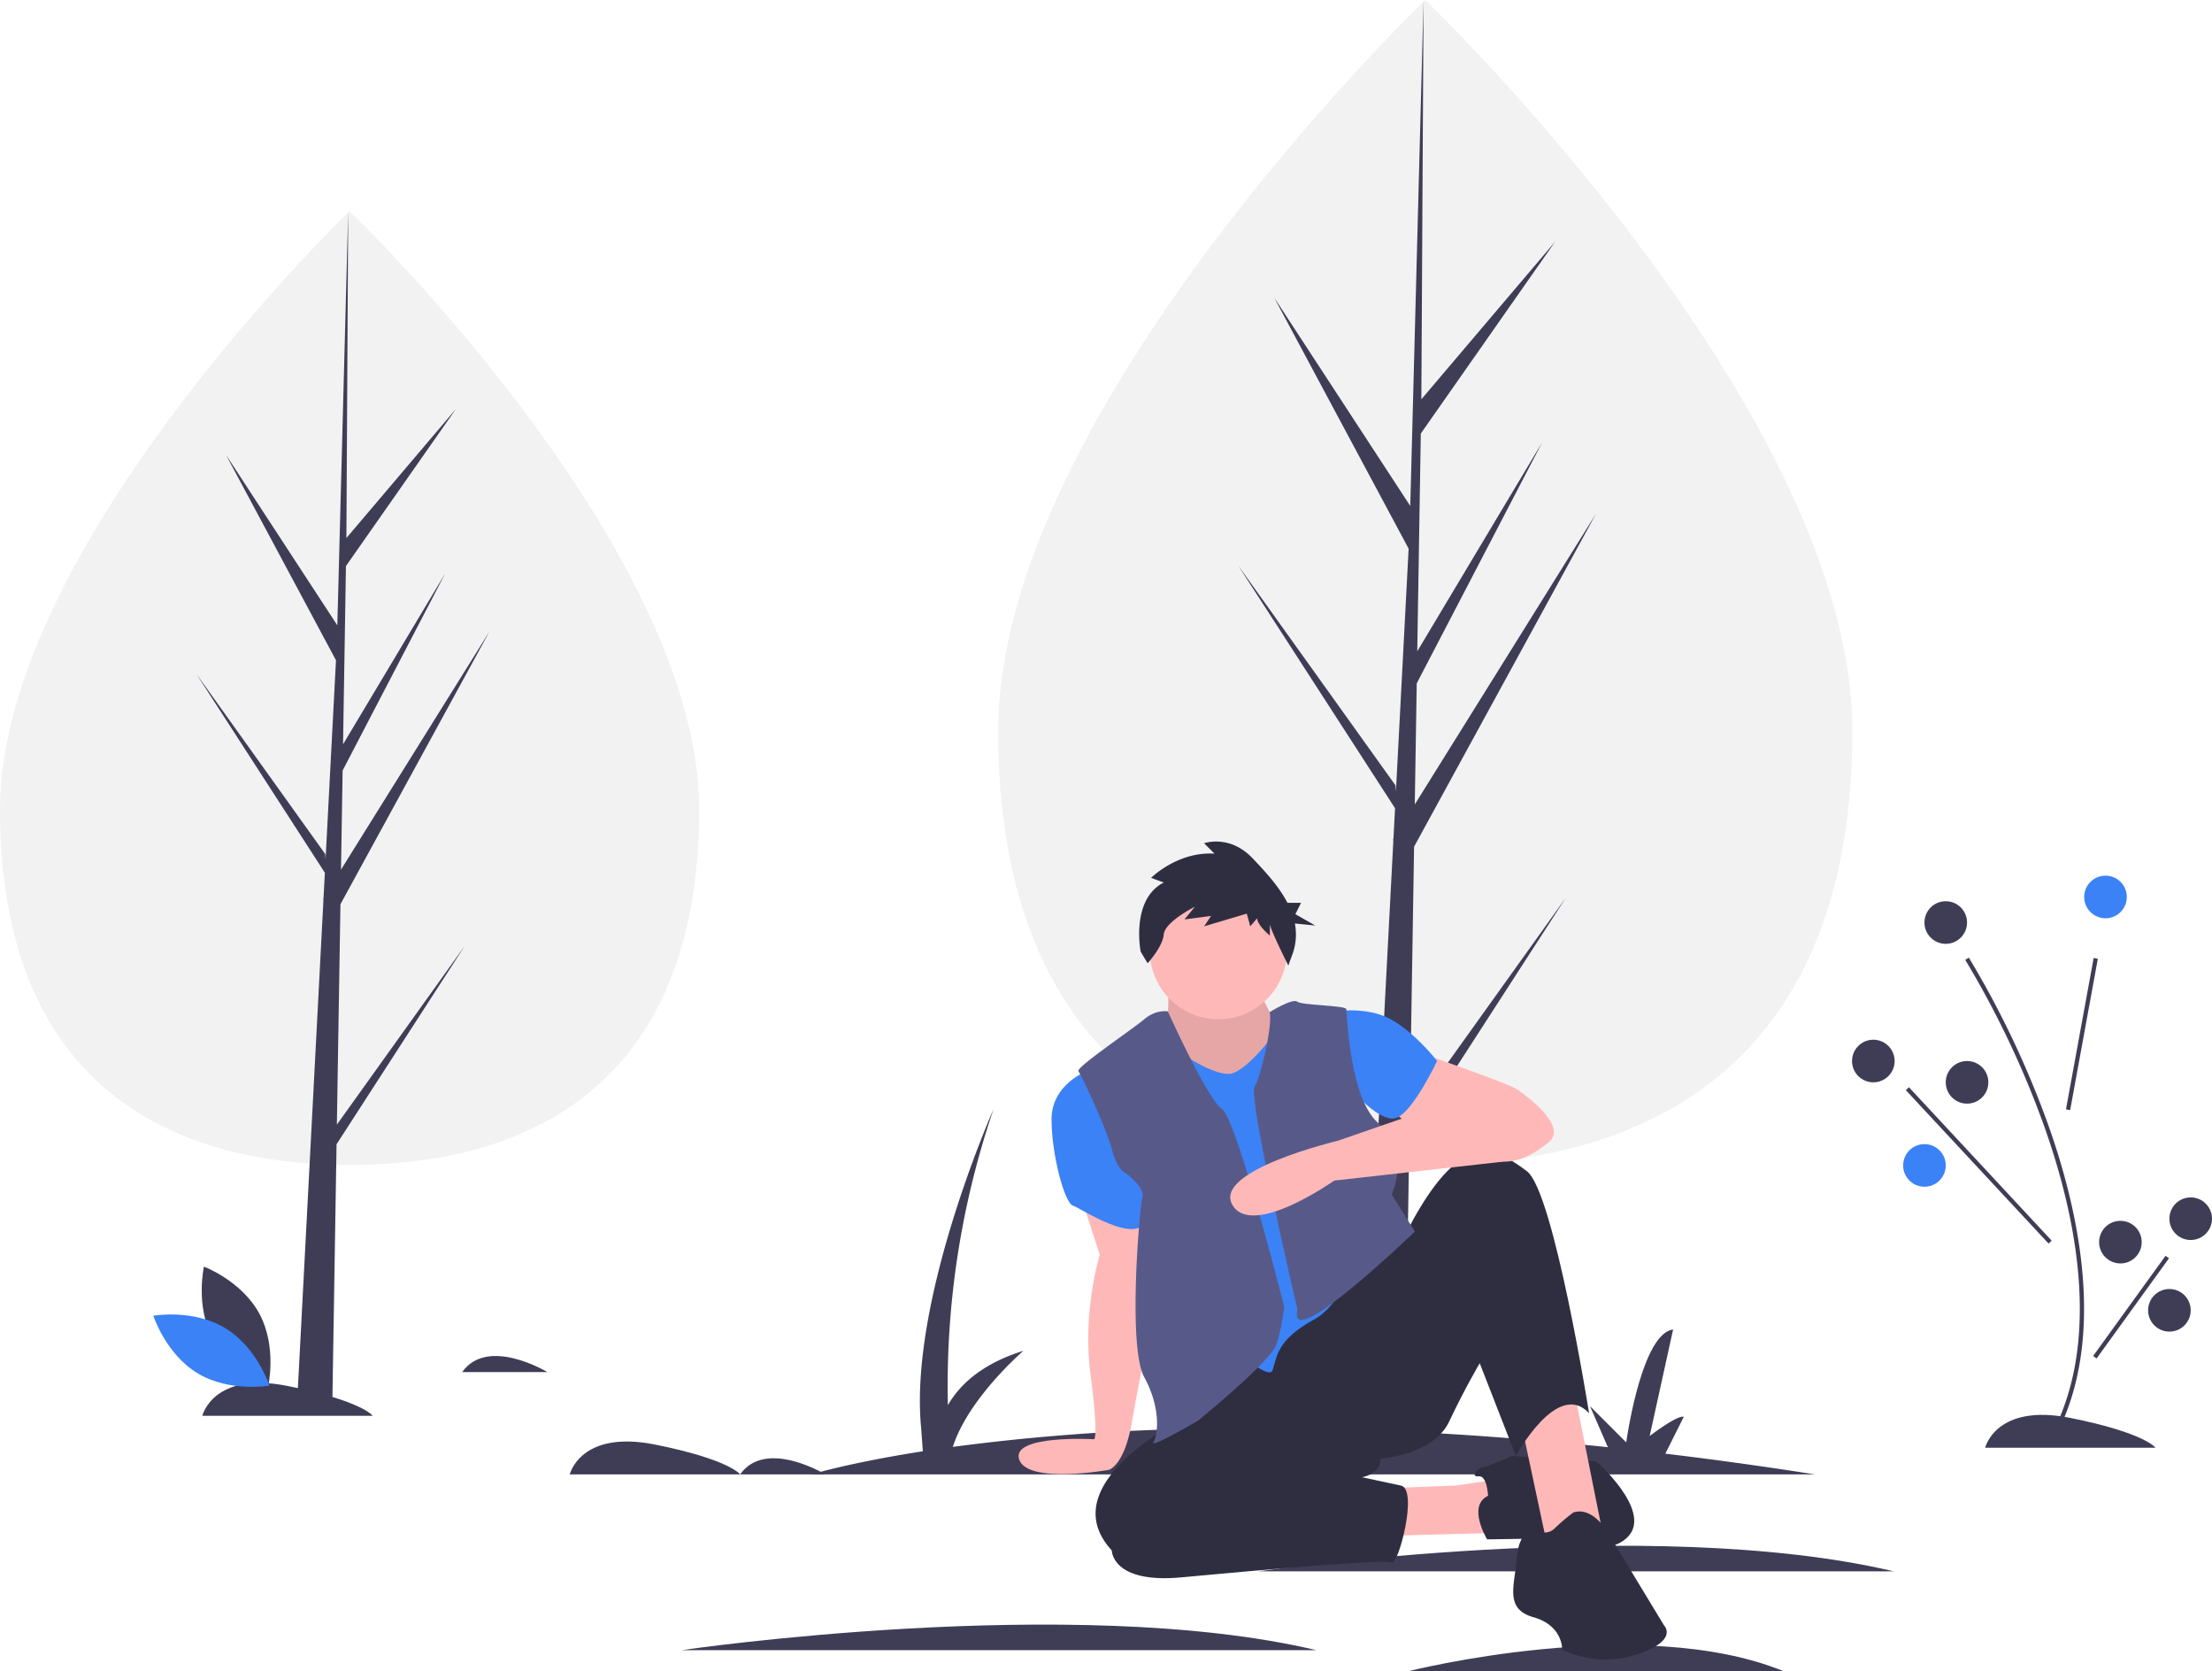 <svg id="ffb37006-6823-47d5-b4b5-21f07e9e71a0" data-name="Layer 1" xmlns="http://www.w3.org/2000/svg" width="1038.483" height="784.406" viewBox="0 0 1038.483 784.406"><title>a_moment_to_relax</title><path d="M348.242,749.776s5-21,40-14,40,14,40,14Z" transform="translate(-80.758 -57.797)" fill="#3f3d56"/><path d="M175.742,722.276s5-21,40-14,40,14,40,14Z" transform="translate(-80.758 -57.797)" fill="#3f3d56"/><path d="M468.242,749.776s-28-17-40,0Z" transform="translate(-80.758 -57.797)" fill="#3f3d56"/><path d="M337.742,701.776s-28-17-40,0Z" transform="translate(-80.758 -57.797)" fill="#3f3d56"/><path d="M180.667,686.157c8.336,15.46,26.028,22.096,26.028,22.096s4.177-18.429-4.159-33.888-26.028-22.096-26.028-22.096S172.331,670.697,180.667,686.157Z" transform="translate(-80.758 -57.797)" fill="#3f3d56"/><path d="M186.397,681.07c15.05,9.055,20.846,27.04,20.846,27.04s-18.605,3.305-33.655-5.75-20.846-27.04-20.846-27.04S171.347,672.016,186.397,681.07Z" transform="translate(-80.758 -57.797)" fill="#3b82f6"/><path d="M1012.742,737.276s5-21,40-14,40,14,40,14Z" transform="translate(-80.758 -57.797)" fill="#3f3d56"/><path d="M932.742,749.776q-36.476-5.71-70.143-9.714l8.643-17.286c-3-1-16,9-16,9l11-50c-15,2-22,53-22,53l-17-17,8.368,19.247c-68.681-7.217-127.947-9.469-177.766-8.952l7.397-14.795c-3-1-16,9-16,9l11-50c-15,2-22,53-22,53l-17-17,8.863,20.386a997.848,997.848,0,0,0-102.023,8.216c7.382-22.996,33.159-45.102,33.159-45.102-19.821,6.166-30.132,16.212-35.469,25.525a401.561,401.561,0,0,1,21.469-139.025s-40,90-34,150l.761,10.658c-34.799,5.429-52.261,10.842-52.261,10.842Z" transform="translate(-80.758 -57.797)" fill="#3f3d56"/><path d="M671.742,795.276s184-27,298,0" transform="translate(-80.758 -57.797)" fill="#3f3d56"/><path d="M400.742,832.276s184-27,298,0" transform="translate(-80.758 -57.797)" fill="#3f3d56"/><path d="M741.742,842.203s108.98-27.639,176.5,0" transform="translate(-80.758 -57.797)" fill="#3f3d56"/><path d="M1046.13,731.235l-1.777-.918c23.082-44.624,10.739-102.575-3.679-143.332a439.291,439.291,0,0,0-37.278-78.675l1.69-1.068a441.537,441.537,0,0,1,37.472,79.075C1057.11,627.447,1069.54,685.976,1046.13,731.235Z" transform="translate(-80.758 -57.797)" fill="#3f3d56"/><rect x="1021.652" y="542.276" width="72.18" height="1.999" transform="matrix(0.18, -0.984, 0.984, 0.18, 252.432, 1428.342)" fill="#3f3d56"/><rect x="1008.741" y="555.6" width="2.001" height="98.351" transform="translate(-222.21 792.104) rotate(-42.94)" fill="#3f3d56"/><rect x="1052.237" y="670.276" width="58.009" height="2" transform="translate(-176.975 1096.476) rotate(-54.137)" fill="#3f3d56"/><circle cx="988.483" cy="420.979" r="10" fill="#3b82f6"/><circle cx="879.483" cy="497.979" r="10" fill="#3f3d56"/><circle cx="923.483" cy="507.979" r="10" fill="#3f3d56"/><circle cx="903.483" cy="546.979" r="10" fill="#3b82f6"/><circle cx="1028.483" cy="571.979" r="10" fill="#3f3d56"/><circle cx="995.483" cy="582.979" r="10" fill="#3f3d56"/><circle cx="1018.483" cy="614.979" r="10" fill="#3f3d56"/><circle cx="913.483" cy="432.979" r="10" fill="#3f3d56"/><path d="M409.021,437.768c0,123.61-73.484,166.77-164.132,166.77s-164.132-43.16-164.132-166.77S244.89,156.907,244.89,156.907,409.021,314.158,409.021,437.768Z" transform="translate(-80.758 -57.797)" fill="#f2f2f2"/><polygon points="158.153 527.833 159.833 424.383 229.79 296.4 160.097 408.154 160.852 361.639 209.067 269.044 161.052 349.329 161.052 349.329 162.412 265.669 214.04 191.952 162.625 252.514 163.474 99.11 158.138 302.188 158.576 293.811 106.085 213.464 157.735 309.893 152.844 403.327 152.698 400.847 92.185 316.294 152.515 409.608 151.903 421.293 151.794 421.469 151.844 422.428 139.435 659.478 156.014 659.478 158.003 537.037 218.185 443.952 158.153 527.833" fill="#3f3d56"/><path d="M950.405,400.919c0,151.011-89.774,203.739-200.516,203.739S549.374,551.93,549.374,400.919,749.89,57.797,749.89,57.797,950.405,249.907,950.405,400.919Z" transform="translate(-80.758 -57.797)" fill="#f2f2f2"/><polygon points="661.827 523.761 663.88 397.378 749.345 241.024 664.202 377.552 665.126 320.725 724.028 207.605 665.37 305.687 665.37 305.687 667.03 203.481 730.104 113.423 667.291 187.409 668.329 0 661.809 248.096 662.345 237.861 598.218 139.704 661.317 257.508 655.341 371.654 655.164 368.625 581.236 265.329 654.94 379.328 654.192 393.603 654.059 393.818 654.12 394.99 638.96 684.589 659.214 684.589 661.645 535.005 735.167 421.285 661.827 523.761" fill="#3f3d56"/><path d="M587.926,618.414l9.137,28.282s-8.267,26.541-4.351,56.128,1.74,30.457,1.74,30.457-39.126-2.252-35.21,9.495,42.172,4.863,42.172,4.863,7.347-1.978,10.828-22.863,12.232-61.111,12.232-61.111l-8.229-37.975Z" transform="translate(-80.758 -57.797)" fill="#ffb8b8"/><path d="M590.971,560.545s-16.534,6.091-16.534,22.625,6.091,39.159,10.007,40.464,30.022,19.144,34.808,6.527S590.971,560.545,590.971,560.545Z" transform="translate(-80.758 -57.797)" fill="#3b82f6"/><polygon points="648.575 698.544 683.383 697.239 709.925 693.323 702.093 719.429 637.698 721.169 648.575 698.544" fill="#ffb8b8"/><path d="M779.37,759.822s-.435-9.572-4.351-9.137-1.305-3.481,2.176-4.351,13.488-5.221,13.488-5.221L830.277,743.723s25.671,22.625,15.229,34.808-37.419,1.305-37.419,1.305l-29.152.435S769.363,764.608,779.37,759.822Z" transform="translate(-80.758 -57.797)" fill="#2f2e41"/><polygon points="714.276 668.522 726.893 727.696 753 722.475 738.206 648.507 722.542 640.24 714.276 668.522" fill="#ffb8b8"/><path d="M644.924,718.922s-73.097,33.068-42.205,66.57c0,0,0,15.664,32.633,12.618s95.722-8.702,98.768-6.962,12.618-34.373,4.351-36.113-18.274-3.916-18.274-3.916,8.702-1.305,8.702-8.702c0,0,24.801-1.74,32.197-17.404s14.358-27.411,14.358-27.411l16.969,43.51s19.58-36.113,34.373-20.015c0,0-16.534-103.989-29.152-113.561s-21.32-12.618-33.068-3.916-22.625,30.892-22.625,30.892Z" transform="translate(-80.758 -57.797)" fill="#2f2e41"/><path d="M819.399,767.654a98.038,98.038,0,0,0-8.702,7.397c-3.481,3.481-8.267,1.74-8.702,0s-8.267,1.305-9.137,13.923-6.091,23.931,7.832,27.846,13.488,15.229,13.488,15.229a46.934,46.934,0,0,0,35.243,2.175c19.58-6.527,12.618-13.488,12.618-13.488l-26.106-43.075S828.972,764.608,819.399,767.654Z" transform="translate(-80.758 -57.797)" fill="#2f2e41"/><path d="M747.173,551.843s41.77,14.358,46.121,17.404,23.931,17.404,14.358,24.801-17.404,12.183-36.113,6.527-39.594-23.06-39.594-23.06Z" transform="translate(-80.758 -57.797)" fill="#ffb8b8"/><path d="M705.403,532.699s16.534-3.046,28.282,3.481,21.755,19.58,21.755,19.58-10.878,23.06-18.709,26.541S714.54,568.377,714.54,568.377Z" transform="translate(-80.758 -57.797)" fill="#3b82f6"/><path d="M629.26,520.081s.435,16.969-1.305,18.709,20.885,53.082,45.686,30.457,5.656-31.762,5.656-31.762-9.137-16.969-8.702-18.709-40.464,0-40.464,0Z" transform="translate(-80.758 -57.797)" fill="#ffb8b8"/><path d="M629.26,520.081s.435,16.969-1.305,18.709,20.885,53.082,45.686,30.457,5.656-31.762,5.656-31.762-9.137-16.969-8.702-18.709-40.464,0-40.464,0Z" transform="translate(-80.758 -57.797)" opacity="0.1"/><path d="M636.222,552.713s16.534,11.313,23.495,8.702,15.664-13.923,16.534-14.793,45.251,88.326,45.251,88.326-6.527,32.633-23.931,42.205-17.187,17.186-19.362,23.713-30.24-20.667-30.24-20.667l-17.839-75.708V558.37Z" transform="translate(-80.758 -57.797)" fill="#3b82f6"/><path d="M629.043,532.481s-5.439-1.088-11.095,3.698-32.197,22.625-30.892,24.366,13.053,26.541,15.664,36.549,6.527,11.313,6.527,11.313,9.137,6.527,7.832,11.313-6.962,70.051.87,84.41,6.527,26.976,4.351,30.457,20.885-10.007,20.885-10.007,34.373-27.846,36.984-36.113a97.263,97.263,0,0,0,3.481-17.404s-22.19-87.89-29.152-92.677S629.043,532.481,629.043,532.481Z" transform="translate(-80.758 -57.797)" fill="#575a89"/><path d="M676.843,532.825s10.721-6.653,12.897-4.913,22.625,1.74,23.06,3.481,1.305,43.51,16.099,54.388,5.221,32.633,5.221,32.633l10.878,17.404s-59.173,56.994-55.258,37.419c.218-1.088,0-1.305,0-1.305s-23.06-98.768-20.015-103.989S678.304,539.043,676.843,532.825Z" transform="translate(-80.758 -57.797)" fill="#575a89"/><path d="M768.058,572.728,708.884,593.178s-58.739,13.923-49.602,30.022,47.861-11.313,47.861-11.313l78.8-8.829S817.224,576.644,768.058,572.728Z" transform="translate(-80.758 -57.797)" fill="#ffb8b8"/><circle cx="571.997" cy="446.185" r="32.197" fill="#ffb8b8"/><path d="M627.115,471.983l-5.956-2.166s12.453-12.453,29.779-11.37l-4.873-4.873s11.912-4.331,22.741,7.039c5.692,5.977,12.279,13.003,16.385,20.917h6.378l-2.662,5.324,9.317,5.324-9.563-.956a26.866,26.866,0,0,1-.905,13.789l-2.166,5.956s-8.663-17.326-8.663-19.492v5.414s-5.956-4.873-5.956-8.122l-3.249,3.79-1.624-5.956-20.033,5.956,3.249-4.873-12.453,1.624,4.873-5.956s-14.077,7.039-14.619,12.995c-.541,5.956-7.58,13.536-7.58,13.536l-3.249-5.414S611.413,480.105,627.115,471.983Z" transform="translate(-80.758 -57.797)" fill="#2f2e41"/></svg>